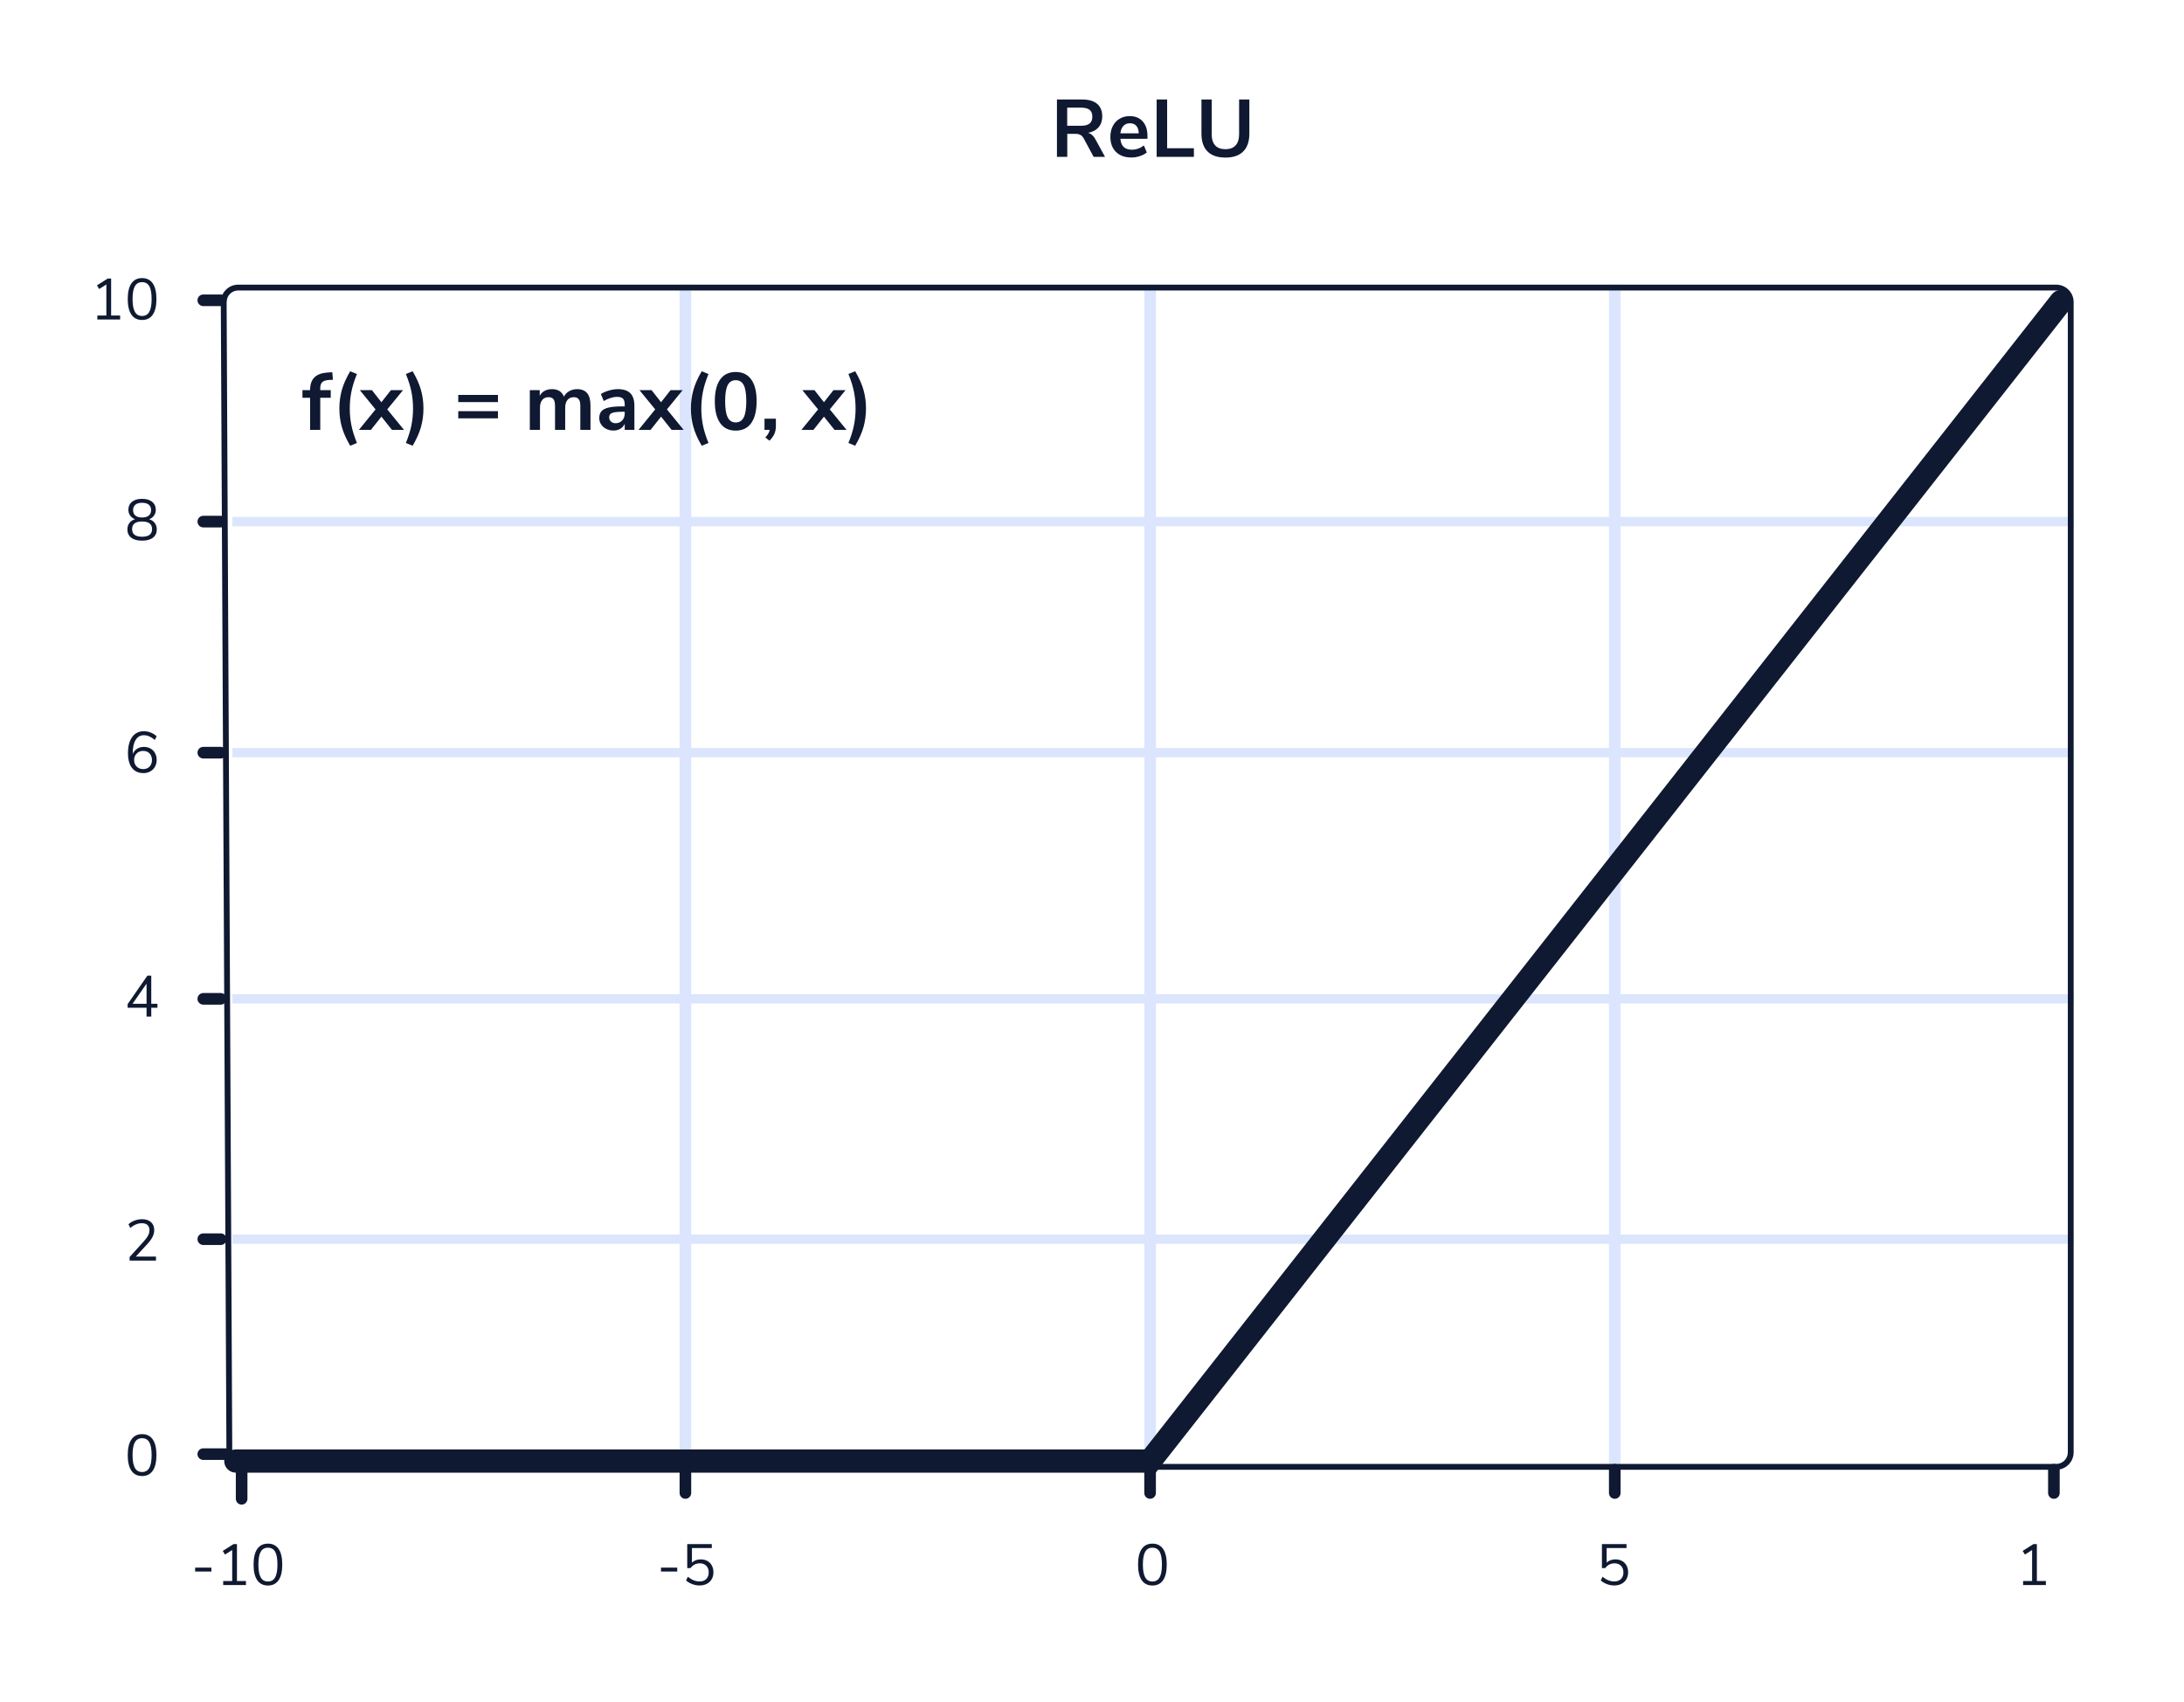 <?xml version="1.0" encoding="UTF-8"?>
<svg width="376px" height="293px" viewBox="0 0 376 293" version="1.1" xmlns="http://www.w3.org/2000/svg" xmlns:xlink="http://www.w3.org/1999/xlink">
    <!-- Generator: Sketch 59.1 (86144) - https://sketch.com -->
    <title>ReLU</title>
    <desc>Created with Sketch.</desc>
    <g id="ReLU" stroke="none" stroke-width="1" fill="none" fill-rule="evenodd">
        <rect fill="#FFFFFF" x="0" y="0" width="376" height="293"></rect>
        <g id="Group-2" transform="translate(16, 17)" fill-rule="nonzero">
            <g id="Grid" transform="translate(24, 31.5)" fill="#DBE5FD">
                <g id="Bl-Grey">
                    <g id="Ver" transform="translate(76.966, 0)">
                        <rect id="Rectangle-Copy" x="0.034" y="0.5" width="2" height="204"></rect>
                        <rect id="Rectangle-Copy-4" x="80.034" y="0.5" width="2" height="204"></rect>
                        <rect id="Rectangle-Copy-5" x="160.034" y="0.5" width="2" height="204"></rect>
                    </g>
                    <g id="Hor" transform="translate(0, 39.418)">
                        <polygon id="Rectangle-Copy-12" transform="translate(158.5, 1.87) rotate(-90) translate(-158.5, -1.87) " points="157.699 -156.63 159.301 -156.63 159.301 160.37 157.699 160.37"></polygon>
                        <polygon id="Rectangle-Copy-13" transform="translate(158.5, 41.645) rotate(-90) translate(-158.5, -41.645) " points="157.699 -116.855 159.301 -116.855 159.301 200.145 157.699 200.145"></polygon>
                        <polygon id="Rectangle-Copy-14" transform="translate(158.5, 84.019) rotate(-90) translate(-158.5, -84.019) " points="157.699 -74.481 159.301 -74.481 159.301 242.519 157.699 242.519"></polygon>
                        <polygon id="Rectangle-Copy-15" transform="translate(158.5, 125.393) rotate(-90) translate(-158.5, -125.393) " points="157.699 -33.107 159.301 -33.107 159.301 283.893 157.699 283.893"></polygon>
                    </g>
                </g>
            </g>
            <path d="M338,32 C339.657,32 341,33.343 341,35 L341,233 C341,234.657 339.657,236 338,236 L25.985,236 C24.334,236 22.993,234.666 22.985,233.015 L22.015,35.015 C22.007,33.358 23.343,32.008 25,32 L338,32 Z M25.005,33 C23.9,33.005 23.009,33.905 23.015,35.01 L23.985,233.01 C23.991,234.111 24.885,235 25.985,235 L338,235 C339.105,235 340,234.105 340,233 L340,35 C340,33.946 339.184,33.082 338.149,33.005 L338,33 L25.005,33 Z" id="Rectangle" fill="#0F1931"></path>
            <g id="X-Axis" transform="translate(17, 234.5)" fill="#0F1931">
                <path d="M0.595,19.018 L0.595,18.348 L3.395,18.348 L3.395,19.018 L0.595,19.018 Z M7.795,20.658 L9.345,20.658 L9.345,21.348 L5.425,21.348 L5.425,20.658 L6.975,20.658 L6.975,15.318 L5.735,16.098 L5.355,15.468 L7.205,14.298 L7.795,14.298 L7.795,20.658 Z" id="-10"></path>
                <path d="M13.125,14.218 C13.932,14.218 14.545,14.523 14.965,15.133 C15.385,15.743 15.595,16.638 15.595,17.818 C15.595,18.998 15.385,19.895 14.965,20.508 C14.545,21.122 13.932,21.428 13.125,21.428 C12.318,21.428 11.705,21.122 11.285,20.508 C10.865,19.895 10.655,19.002 10.655,17.828 C10.655,16.648 10.865,15.752 11.285,15.138 C11.705,14.525 12.318,14.218 13.125,14.218 Z M13.125,14.918 C12.565,14.918 12.152,15.152 11.885,15.618 C11.618,16.085 11.485,16.818 11.485,17.818 C11.485,18.818 11.618,19.555 11.885,20.028 C12.152,20.502 12.565,20.738 13.125,20.738 C13.685,20.738 14.098,20.502 14.365,20.028 C14.632,19.555 14.765,18.818 14.765,17.818 C14.765,16.812 14.633,16.077 14.37,15.613 C14.107,15.15 13.692,14.918 13.125,14.918 Z" id="Combined-Shape"></path>
                <path d="M80.795,19.018 L80.795,18.348 L83.595,18.348 L83.595,19.018 L80.795,19.018 Z M87.625,16.928 C88.072,16.928 88.46,17.022 88.79,17.208 C89.12,17.395 89.375,17.657 89.555,17.993 C89.735,18.33 89.825,18.718 89.825,19.158 C89.825,19.605 89.727,19.998 89.53,20.338 C89.333,20.678 89.055,20.943 88.695,21.133 C88.335,21.323 87.915,21.418 87.435,21.418 C87.008,21.418 86.587,21.34 86.17,21.183 C85.753,21.027 85.402,20.815 85.115,20.548 L85.425,19.918 C86.078,20.458 86.748,20.728 87.435,20.728 C87.928,20.728 88.315,20.588 88.595,20.308 C88.875,20.028 89.015,19.648 89.015,19.168 C89.015,18.702 88.877,18.325 88.6,18.038 C88.323,17.752 87.955,17.608 87.495,17.608 C86.822,17.608 86.285,17.882 85.885,18.428 L85.315,18.428 L85.315,14.298 L89.545,14.298 L89.545,14.978 L86.125,14.978 L86.125,17.488 C86.312,17.308 86.533,17.17 86.79,17.073 C87.047,16.977 87.325,16.928 87.625,16.928 Z" id="-5"></path>
                <path d="M165.4,14.218 C166.207,14.218 166.82,14.523 167.24,15.133 C167.66,15.743 167.87,16.638 167.87,17.818 C167.87,18.998 167.66,19.895 167.24,20.508 C166.82,21.122 166.207,21.428 165.4,21.428 C164.593,21.428 163.98,21.122 163.56,20.508 C163.14,19.895 162.93,19.002 162.93,17.828 C162.93,16.648 163.14,15.752 163.56,15.138 C163.98,14.525 164.593,14.218 165.4,14.218 Z M165.4,14.918 C164.84,14.918 164.427,15.152 164.16,15.618 C163.893,16.085 163.76,16.818 163.76,17.818 C163.76,18.818 163.893,19.555 164.16,20.028 C164.427,20.502 164.84,20.738 165.4,20.738 C165.96,20.738 166.373,20.502 166.64,20.028 C166.907,19.555 167.04,18.818 167.04,17.818 C167.04,16.812 166.908,16.077 166.645,15.613 C166.382,15.15 165.967,14.918 165.4,14.918 Z" id="0"></path>
                <path d="M245.1,16.928 C245.547,16.928 245.935,17.022 246.265,17.208 C246.595,17.395 246.85,17.657 247.03,17.993 C247.21,18.33 247.3,18.718 247.3,19.158 C247.3,19.605 247.202,19.998 247.005,20.338 C246.808,20.678 246.53,20.943 246.17,21.133 C245.81,21.323 245.39,21.418 244.91,21.418 C244.483,21.418 244.062,21.34 243.645,21.183 C243.228,21.027 242.877,20.815 242.59,20.548 L242.9,19.918 C243.553,20.458 244.223,20.728 244.91,20.728 C245.403,20.728 245.79,20.588 246.07,20.308 C246.35,20.028 246.49,19.648 246.49,19.168 C246.49,18.702 246.352,18.325 246.075,18.038 C245.798,17.752 245.43,17.608 244.97,17.608 C244.297,17.608 243.76,17.882 243.36,18.428 L242.79,18.428 L242.79,14.298 L247.02,14.298 L247.02,14.978 L243.6,14.978 L243.6,17.488 C243.787,17.308 244.008,17.17 244.265,17.073 C244.522,16.977 244.8,16.928 245.1,16.928 Z" id="5"></path>
                <path d="M317.67,14.298 L317.67,20.658 L319.22,20.658 L319.22,21.348 L315.3,21.348 L315.3,20.658 L316.85,20.658 L316.85,15.318 L315.61,16.098 L315.23,15.468 L317.08,14.298 L317.67,14.298 Z" id="10"></path>
                <g id="Ticks" transform="translate(164.827, 3.627) rotate(-90) translate(-164.827, -3.627) translate(161.827, -153.373)">
                    <path d="M5.127,-0.227 L0.127,-0.227 C-0.425,-0.227 -0.873,0.221 -0.873,0.773 C-0.873,1.325 -0.425,1.773 0.127,1.773 L5.127,1.773 C5.679,1.773 6.127,1.325 6.127,0.773 C6.127,0.221 5.679,-0.227 5.127,-0.227 Z" id="1"></path>
                    <path d="M5.127,76.173 L1.127,76.173 C0.575,76.173 0.127,76.621 0.127,77.173 C0.127,77.725 0.575,78.173 1.127,78.173 L5.127,78.173 C5.679,78.173 6.127,77.725 6.127,77.173 C6.127,76.621 5.679,76.173 5.127,76.173 Z" id="2"></path>
                    <path d="M5.127,156.173 L1.127,156.173 C0.575,156.173 0.127,156.621 0.127,157.173 C0.127,157.725 0.575,158.173 1.127,158.173 L5.127,158.173 C5.679,158.173 6.127,157.725 6.127,157.173 C6.127,156.621 5.679,156.173 5.127,156.173 Z" id="4"></path>
                    <path d="M5.127,236.173 L1.127,236.173 C0.575,236.173 0.127,236.621 0.127,237.173 C0.127,237.725 0.575,238.173 1.127,238.173 L5.127,238.173 C5.679,238.173 6.127,237.725 6.127,237.173 C6.127,236.621 5.679,236.173 5.127,236.173 Z" id="6"></path>
                    <path d="M5.127,311.773 L1.127,311.773 C0.575,311.773 0.127,312.221 0.127,312.773 C0.127,313.325 0.575,313.773 1.127,313.773 L5.127,313.773 C5.679,313.773 6.127,313.325 6.127,312.773 C6.127,312.221 5.679,311.773 5.127,311.773 Z" id="8"></path>
                </g>
            </g>
            <g id="Y-Axis" transform="translate(0, 30.5)" fill="#0F1931">
                <polygon id="10" points="3.132 6.81 4.682 6.81 4.682 7.5 0.762 7.5 0.762 6.81 2.312 6.81 2.312 1.47 1.072 2.25 0.692 1.62 2.542 0.45 3.132 0.45"></polygon>
                <path d="M8.462,0.37 C9.268,0.37 9.882,0.675 10.302,1.285 C10.722,1.895 10.932,2.79 10.932,3.97 C10.932,5.15 10.722,6.047 10.302,6.66 C9.882,7.273 9.268,7.58 8.462,7.58 C7.655,7.58 7.042,7.273 6.622,6.66 C6.202,6.047 5.992,5.153 5.992,3.98 C5.992,2.8 6.202,1.903 6.622,1.29 C7.042,0.677 7.655,0.37 8.462,0.37 Z M8.462,1.07 C7.902,1.07 7.488,1.303 7.222,1.77 C6.955,2.237 6.822,2.97 6.822,3.97 C6.822,4.97 6.955,5.707 7.222,6.18 C7.488,6.653 7.902,6.89 8.462,6.89 C9.022,6.89 9.435,6.653 9.702,6.18 C9.968,5.707 10.102,4.97 10.102,3.97 C10.102,2.963 9.97,2.228 9.707,1.765 C9.443,1.302 9.028,1.07 8.462,1.07 Z" id="Combined-Shape"></path>
                <path d="M8.462,38.37 C9.202,38.37 9.78,38.538 10.197,38.875 C10.613,39.212 10.822,39.667 10.822,40.24 C10.822,40.627 10.718,40.965 10.512,41.255 C10.305,41.545 10.028,41.753 9.682,41.88 C10.095,42.007 10.417,42.223 10.647,42.53 C10.877,42.837 10.992,43.203 10.992,43.63 C10.992,44.237 10.772,44.712 10.332,45.055 C9.892,45.398 9.268,45.57 8.462,45.57 C7.655,45.57 7.032,45.398 6.592,45.055 C6.152,44.712 5.932,44.237 5.932,43.63 C5.932,43.197 6.048,42.827 6.282,42.52 C6.515,42.213 6.838,42 7.252,41.88 C6.898,41.747 6.618,41.537 6.412,41.25 C6.205,40.963 6.102,40.627 6.102,40.24 C6.102,39.667 6.31,39.212 6.727,38.875 C7.143,38.538 7.722,38.37 8.462,38.37 Z M8.462,42.27 C7.315,42.27 6.742,42.707 6.742,43.58 C6.742,44.453 7.315,44.89 8.462,44.89 C9.608,44.89 10.182,44.453 10.182,43.58 C10.182,42.707 9.608,42.27 8.462,42.27 Z M8.462,39.05 C7.955,39.05 7.57,39.16 7.307,39.38 C7.043,39.6 6.912,39.907 6.912,40.3 C6.912,40.713 7.043,41.03 7.307,41.25 C7.57,41.47 7.955,41.58 8.462,41.58 C8.968,41.58 9.353,41.47 9.617,41.25 C9.88,41.03 10.012,40.713 10.012,40.3 C10.012,39.907 9.88,39.6 9.617,39.38 C9.353,39.16 8.968,39.05 8.462,39.05 Z" id="8"></path>
                <path d="M8.752,78.37 C9.158,78.37 9.555,78.445 9.942,78.595 C10.328,78.745 10.668,78.96 10.962,79.24 L10.652,79.87 C10.318,79.59 10,79.385 9.697,79.255 C9.393,79.125 9.085,79.06 8.772,79.06 C8.165,79.06 7.693,79.328 7.357,79.865 C7.02,80.402 6.852,81.16 6.852,82.14 L6.852,82.29 C7.005,81.917 7.252,81.62 7.592,81.4 C7.932,81.18 8.325,81.07 8.772,81.07 C9.198,81.07 9.578,81.163 9.912,81.35 C10.245,81.537 10.505,81.8 10.692,82.14 C10.878,82.48 10.972,82.87 10.972,83.31 C10.972,83.743 10.875,84.133 10.682,84.48 C10.488,84.827 10.218,85.097 9.872,85.29 C9.525,85.483 9.135,85.58 8.702,85.58 C7.848,85.58 7.19,85.283 6.727,84.69 C6.263,84.097 6.032,83.25 6.032,82.15 C6.032,81.357 6.14,80.677 6.357,80.11 C6.573,79.543 6.885,79.112 7.292,78.815 C7.698,78.518 8.185,78.37 8.752,78.37 Z M8.652,81.76 C8.192,81.76 7.817,81.905 7.527,82.195 C7.237,82.485 7.092,82.86 7.092,83.32 C7.092,83.787 7.237,84.165 7.527,84.455 C7.817,84.745 8.195,84.89 8.662,84.89 C9.115,84.89 9.478,84.747 9.752,84.46 C10.025,84.173 10.162,83.793 10.162,83.32 C10.162,82.853 10.023,82.477 9.747,82.19 C9.47,81.903 9.105,81.76 8.652,81.76 Z" id="6"></path>
                <path d="M10.042,120.45 L10.042,125.29 L11.102,125.29 L11.102,125.97 L10.042,125.97 L10.042,127.5 L9.232,127.5 L9.232,125.97 L5.972,125.97 L5.972,125.35 L9.372,120.45 L10.042,120.45 Z M9.232,121.82 L6.822,125.29 L9.232,125.29 L9.232,121.82 Z" id="4"></path>
                <path d="M10.852,168.81 L10.852,169.5 L6.312,169.5 L6.312,168.88 L8.782,166.16 C9.115,165.787 9.357,165.452 9.507,165.155 C9.657,164.858 9.732,164.56 9.732,164.26 C9.732,163.873 9.618,163.577 9.392,163.37 C9.165,163.163 8.845,163.06 8.432,163.06 C7.752,163.06 7.085,163.33 6.432,163.87 L6.122,163.24 C6.402,162.973 6.753,162.762 7.177,162.605 C7.6,162.448 8.025,162.37 8.452,162.37 C9.098,162.37 9.61,162.537 9.987,162.87 C10.363,163.203 10.552,163.653 10.552,164.22 C10.552,164.627 10.46,165.017 10.277,165.39 C10.093,165.763 9.792,166.18 9.372,166.64 L7.372,168.81 L10.852,168.81 Z" id="2"></path>
                <path d="M8.462,199.37 C9.268,199.37 9.882,199.675 10.302,200.285 C10.722,200.895 10.932,201.79 10.932,202.97 C10.932,204.15 10.722,205.047 10.302,205.66 C9.882,206.273 9.268,206.58 8.462,206.58 C7.655,206.58 7.042,206.273 6.622,205.66 C6.202,205.047 5.992,204.153 5.992,202.98 C5.992,201.8 6.202,200.903 6.622,200.29 C7.042,199.677 7.655,199.37 8.462,199.37 Z M8.462,200.07 C7.902,200.07 7.488,200.303 7.222,200.77 C6.955,201.237 6.822,201.97 6.822,202.97 C6.822,203.97 6.955,204.707 7.222,205.18 C7.488,205.653 7.902,205.89 8.462,205.89 C9.022,205.89 9.435,205.653 9.702,205.18 C9.968,204.707 10.102,203.97 10.102,202.97 C10.102,201.963 9.97,201.228 9.707,200.765 C9.443,200.302 9.028,200.07 8.462,200.07 Z" id="0"></path>
                <g id="ticks" transform="translate(18.628, 3.41)">
                    <path d="M3.372,-0.22 L0.372,-0.22 C-0.18,-0.22 -0.628,0.227 -0.628,0.78 C-0.628,1.332 -0.18,1.78 0.372,1.78 L3.372,1.78 C3.924,1.78 4.372,1.332 4.372,0.78 C4.372,0.227 3.924,-0.22 3.372,-0.22 Z" id="1"></path>
                    <path d="M4.372,198.401 L0.372,198.401 C-0.18,198.401 -0.628,198.849 -0.628,199.401 C-0.628,199.953 -0.18,200.401 0.372,200.401 L4.372,200.401 C4.924,200.401 5.372,199.953 5.372,199.401 C5.372,198.849 4.924,198.401 4.372,198.401 Z" id="8-copy"></path>
                    <path d="M3.372,37.878 L0.372,37.878 C-0.18,37.878 -0.628,38.326 -0.628,38.878 C-0.628,39.431 -0.18,39.878 0.372,39.878 L3.372,39.878 C3.924,39.878 4.372,39.431 4.372,38.878 C4.372,38.326 3.924,37.878 3.372,37.878 Z" id="5"></path>
                    <path d="M3.372,77.653 L0.372,77.653 C-0.18,77.653 -0.628,78.101 -0.628,78.653 C-0.628,79.205 -0.18,79.653 0.372,79.653 L3.372,79.653 C3.924,79.653 4.372,79.205 4.372,78.653 C4.372,78.101 3.924,77.653 3.372,77.653 Z" id="6"></path>
                    <path d="M3.372,120.027 L0.372,120.027 C-0.18,120.027 -0.628,120.475 -0.628,121.027 C-0.628,121.579 -0.18,122.027 0.372,122.027 L3.372,122.027 C3.924,122.027 4.372,121.579 4.372,121.027 C4.372,120.475 3.924,120.027 3.372,120.027 Z" id="7"></path>
                    <path d="M3.372,161.401 L0.372,161.401 C-0.18,161.401 -0.628,161.849 -0.628,162.401 C-0.628,162.953 -0.18,163.401 0.372,163.401 L3.372,163.401 C3.924,163.401 4.372,162.953 4.372,162.401 C4.372,161.849 3.924,161.401 3.372,161.401 Z" id="8"></path>
                </g>
                <path d="M181.028,202 L24.6,202 C23.495,202 22.6,202.895 22.6,204 C22.6,205.105 23.495,206 24.6,206 L182.972,206 L340.4,5.645 C341.082,4.777 340.931,3.52 340.063,2.837 C339.194,2.155 337.937,2.306 337.254,3.174 L181.028,202 Z" id="Path"></path>
            </g>
            <path d="M174.24,10 L172.28,10 L170.586,6.85 C170.427,6.551 170.231,6.341 169.998,6.22 C169.765,6.099 169.471,6.038 169.116,6.038 L167.744,6.038 L167.744,10 L165.966,10 L165.966,0.13 L170.334,0.13 C171.454,0.13 172.306,0.38 172.889,0.879 C173.472,1.378 173.764,2.099 173.764,3.042 C173.764,3.798 173.552,4.421 173.127,4.911 C172.702,5.401 172.103,5.721 171.328,5.87 C171.851,6.01 172.271,6.379 172.588,6.976 L174.24,10 Z M170.082,4.652 C170.763,4.652 171.263,4.524 171.58,4.267 C171.897,4.01 172.056,3.616 172.056,3.084 C172.056,2.543 171.897,2.148 171.58,1.901 C171.263,1.654 170.763,1.53 170.082,1.53 L167.73,1.53 L167.73,4.652 L170.082,4.652 Z M181.548,6.892 L176.886,6.892 C176.942,7.527 177.133,7.998 177.46,8.306 C177.787,8.614 178.253,8.768 178.86,8.768 C179.616,8.768 180.307,8.525 180.932,8.04 L181.436,9.244 C181.119,9.505 180.72,9.715 180.239,9.874 C179.758,10.033 179.275,10.112 178.79,10.112 C177.67,10.112 176.786,9.795 176.137,9.16 C175.488,8.525 175.164,7.657 175.164,6.556 C175.164,5.856 175.304,5.235 175.584,4.694 C175.864,4.153 176.258,3.733 176.767,3.434 C177.276,3.135 177.852,2.986 178.496,2.986 C179.439,2.986 180.183,3.289 180.729,3.896 C181.275,4.503 181.548,5.338 181.548,6.402 L181.548,6.892 Z M178.538,4.218 C178.071,4.218 177.696,4.367 177.411,4.666 C177.126,4.965 176.951,5.394 176.886,5.954 L180.05,5.954 C180.031,5.385 179.891,4.953 179.63,4.659 C179.369,4.365 179.005,4.218 178.538,4.218 Z M183.13,10 L183.13,0.13 L184.936,0.13 L184.936,8.516 L189.542,8.516 L189.542,10 L183.13,10 Z M194.974,10.126 C193.621,10.126 192.594,9.776 191.894,9.076 C191.194,8.376 190.844,7.354 190.844,6.01 L190.844,0.13 L192.608,0.13 L192.608,6.108 C192.608,6.957 192.809,7.599 193.21,8.033 C193.611,8.467 194.199,8.684 194.974,8.684 C195.739,8.684 196.323,8.465 196.724,8.026 C197.125,7.587 197.326,6.948 197.326,6.108 L197.326,0.13 L199.09,0.13 L199.09,6.01 C199.09,7.345 198.74,8.364 198.04,9.069 C197.34,9.774 196.318,10.126 194.974,10.126 Z" id="ReLU" fill="#0F1931"></path>
        </g>
        <path d="M55.136,67.154 L56.942,67.154 L56.942,68.47 L55.136,68.47 L55.136,74 L53.386,74 L53.386,68.47 L52.07,68.47 L52.07,67.154 L53.386,67.154 C53.386,66.174 53.64,65.437 54.149,64.942 C54.615,64.489 55.319,64.219 56.26,64.135 L57.208,64.074 L57.32,65.376 L56.662,65.404 C56.111,65.432 55.719,65.556 55.486,65.775 C55.253,65.994 55.136,66.347 55.136,66.832 L55.136,67.154 Z M60.288,76.73 C59.607,75.573 59.126,74.49 58.846,73.482 C58.566,72.474 58.426,71.419 58.426,70.318 C58.426,69.217 58.566,68.162 58.846,67.154 C59.126,66.146 59.607,65.063 60.288,63.906 L61.45,64.382 C60.993,65.511 60.673,66.538 60.491,67.462 C60.309,68.386 60.218,69.338 60.218,70.318 C60.218,71.298 60.309,72.25 60.491,73.174 C60.673,74.098 60.993,75.125 61.45,76.254 L60.288,76.73 Z M66.672,70.472 L69.556,74 L67.484,74 L65.664,71.718 L63.858,74 L61.786,74 L64.656,70.472 L61.94,67.154 L64.026,67.154 L65.664,69.24 L67.302,67.154 L69.388,67.154 L66.672,70.472 Z M69.878,76.254 C70.335,75.125 70.655,74.098 70.837,73.174 C71.019,72.25 71.11,71.298 71.11,70.318 C71.11,69.338 71.019,68.386 70.837,67.462 C70.655,66.538 70.335,65.511 69.878,64.382 L71.04,63.906 C71.721,65.063 72.202,66.146 72.482,67.154 C72.762,68.162 72.902,69.217 72.902,70.318 C72.902,71.419 72.762,72.474 72.482,73.482 C72.202,74.49 71.721,75.573 71.04,76.73 L69.878,76.254 Z M85.726,67.98 L85.726,69.212 L78.894,69.212 L78.894,67.98 L85.726,67.98 Z M85.726,70.78 L85.726,72.012 L78.894,72.012 L78.894,70.78 L85.726,70.78 Z M99.348,66.986 C100.123,66.986 100.701,67.217 101.084,67.679 C101.467,68.141 101.658,68.848 101.658,69.8 L101.658,74 L99.908,74 L99.908,69.87 C99.908,69.347 99.819,68.967 99.642,68.729 C99.465,68.491 99.18,68.372 98.788,68.372 C98.321,68.372 97.957,68.531 97.696,68.848 C97.435,69.165 97.304,69.609 97.304,70.178 L97.304,74 L95.554,74 L95.554,69.87 C95.554,69.347 95.468,68.967 95.295,68.729 C95.122,68.491 94.835,68.372 94.434,68.372 C93.977,68.372 93.617,68.531 93.356,68.848 C93.095,69.165 92.964,69.609 92.964,70.178 L92.964,74 L91.214,74 L91.214,67.154 L92.922,67.154 L92.922,68.12 C93.127,67.747 93.412,67.464 93.776,67.273 C94.14,67.082 94.555,66.986 95.022,66.986 C96.058,66.986 96.744,67.415 97.08,68.274 C97.295,67.873 97.603,67.558 98.004,67.329 C98.405,67.1 98.853,66.986 99.348,66.986 Z M106.376,66.986 C107.337,66.986 108.051,67.219 108.518,67.686 C108.985,68.153 109.218,68.871 109.218,69.842 L109.218,74 L107.552,74 L107.552,72.95 C107.393,73.314 107.144,73.599 106.803,73.804 C106.462,74.009 106.068,74.112 105.62,74.112 C105.163,74.112 104.747,74.019 104.374,73.832 C104.001,73.645 103.707,73.389 103.492,73.062 C103.277,72.735 103.17,72.371 103.17,71.97 C103.17,71.466 103.298,71.069 103.555,70.78 C103.812,70.491 104.229,70.281 104.808,70.15 C105.322,70.034 106.01,69.969 106.871,69.956 L107.552,69.954 L107.552,69.632 C107.552,69.165 107.452,68.829 107.251,68.624 C107.05,68.419 106.717,68.316 106.25,68.316 C105.886,68.316 105.506,68.379 105.109,68.505 C104.712,68.631 104.323,68.806 103.94,69.03 L103.45,67.826 C103.833,67.583 104.295,67.383 104.836,67.224 C105.377,67.065 105.891,66.986 106.376,66.986 Z M105.97,72.852 C106.437,72.852 106.817,72.696 107.111,72.383 C107.405,72.07 107.552,71.667 107.552,71.172 L107.552,70.878 L107.3,70.878 C106.675,70.878 106.189,70.906 105.844,70.962 C105.499,71.018 105.251,71.116 105.102,71.256 C104.953,71.396 104.878,71.587 104.878,71.83 C104.878,72.129 104.981,72.374 105.186,72.565 C105.391,72.756 105.653,72.852 105.97,72.852 Z M114.818,70.472 L117.702,74 L115.63,74 L113.81,71.718 L112.004,74 L109.932,74 L112.802,70.472 L110.086,67.154 L112.172,67.154 L113.81,69.24 L115.448,67.154 L117.534,67.154 L114.818,70.472 Z M120.81,76.73 C120.129,75.573 119.648,74.49 119.368,73.482 C119.088,72.474 118.948,71.419 118.948,70.318 C118.948,69.217 119.088,68.162 119.368,67.154 C119.648,66.146 120.129,65.063 120.81,63.906 L121.972,64.382 C121.515,65.511 121.195,66.538 121.013,67.462 C120.831,68.386 120.74,69.338 120.74,70.318 C120.74,71.298 120.831,72.25 121.013,73.174 C121.195,74.098 121.515,75.125 121.972,76.254 L120.81,76.73 Z M126.662,74.126 C125.495,74.126 124.604,73.694 123.988,72.831 C123.372,71.968 123.064,70.71 123.064,69.058 C123.064,67.425 123.372,66.179 123.988,65.32 C124.604,64.461 125.495,64.032 126.662,64.032 C127.829,64.032 128.72,64.461 129.336,65.32 C129.952,66.179 130.26,67.425 130.26,69.058 C130.26,70.701 129.952,71.956 129.336,72.824 C128.72,73.692 127.829,74.126 126.662,74.126 Z M126.662,72.712 C127.297,72.712 127.759,72.42 128.048,71.837 C128.337,71.254 128.482,70.327 128.482,69.058 C128.482,67.798 128.337,66.881 128.048,66.307 C127.759,65.733 127.297,65.446 126.662,65.446 C126.027,65.446 125.565,65.733 125.276,66.307 C124.987,66.881 124.842,67.798 124.842,69.058 C124.842,70.327 124.987,71.254 125.276,71.837 C125.565,72.42 126.027,72.712 126.662,72.712 Z M133.578,72.068 L133.578,73.342 C133.578,73.827 133.494,74.268 133.326,74.665 C133.158,75.062 132.873,75.461 132.472,75.862 L131.758,75.302 C132.197,74.835 132.449,74.401 132.514,74 L131.618,74 L131.618,72.068 L133.578,72.068 Z M142.86,70.472 L145.744,74 L143.672,74 L141.852,71.718 L140.046,74 L137.974,74 L140.844,70.472 L138.128,67.154 L140.214,67.154 L141.852,69.24 L143.49,67.154 L145.576,67.154 L142.86,70.472 Z M146.066,76.254 C146.523,75.125 146.843,74.098 147.025,73.174 C147.207,72.25 147.298,71.298 147.298,70.318 C147.298,69.338 147.207,68.386 147.025,67.462 C146.843,66.538 146.523,65.511 146.066,64.382 L147.228,63.906 C147.909,65.063 148.39,66.146 148.67,67.154 C148.95,68.162 149.09,69.217 149.09,70.318 C149.09,71.419 148.95,72.474 148.67,73.482 C148.39,74.49 147.909,75.573 147.228,76.73 L146.066,76.254 Z" id="f(x)=max(0,x)" fill="#0F1931" fill-rule="nonzero"></path>
    </g>
</svg>